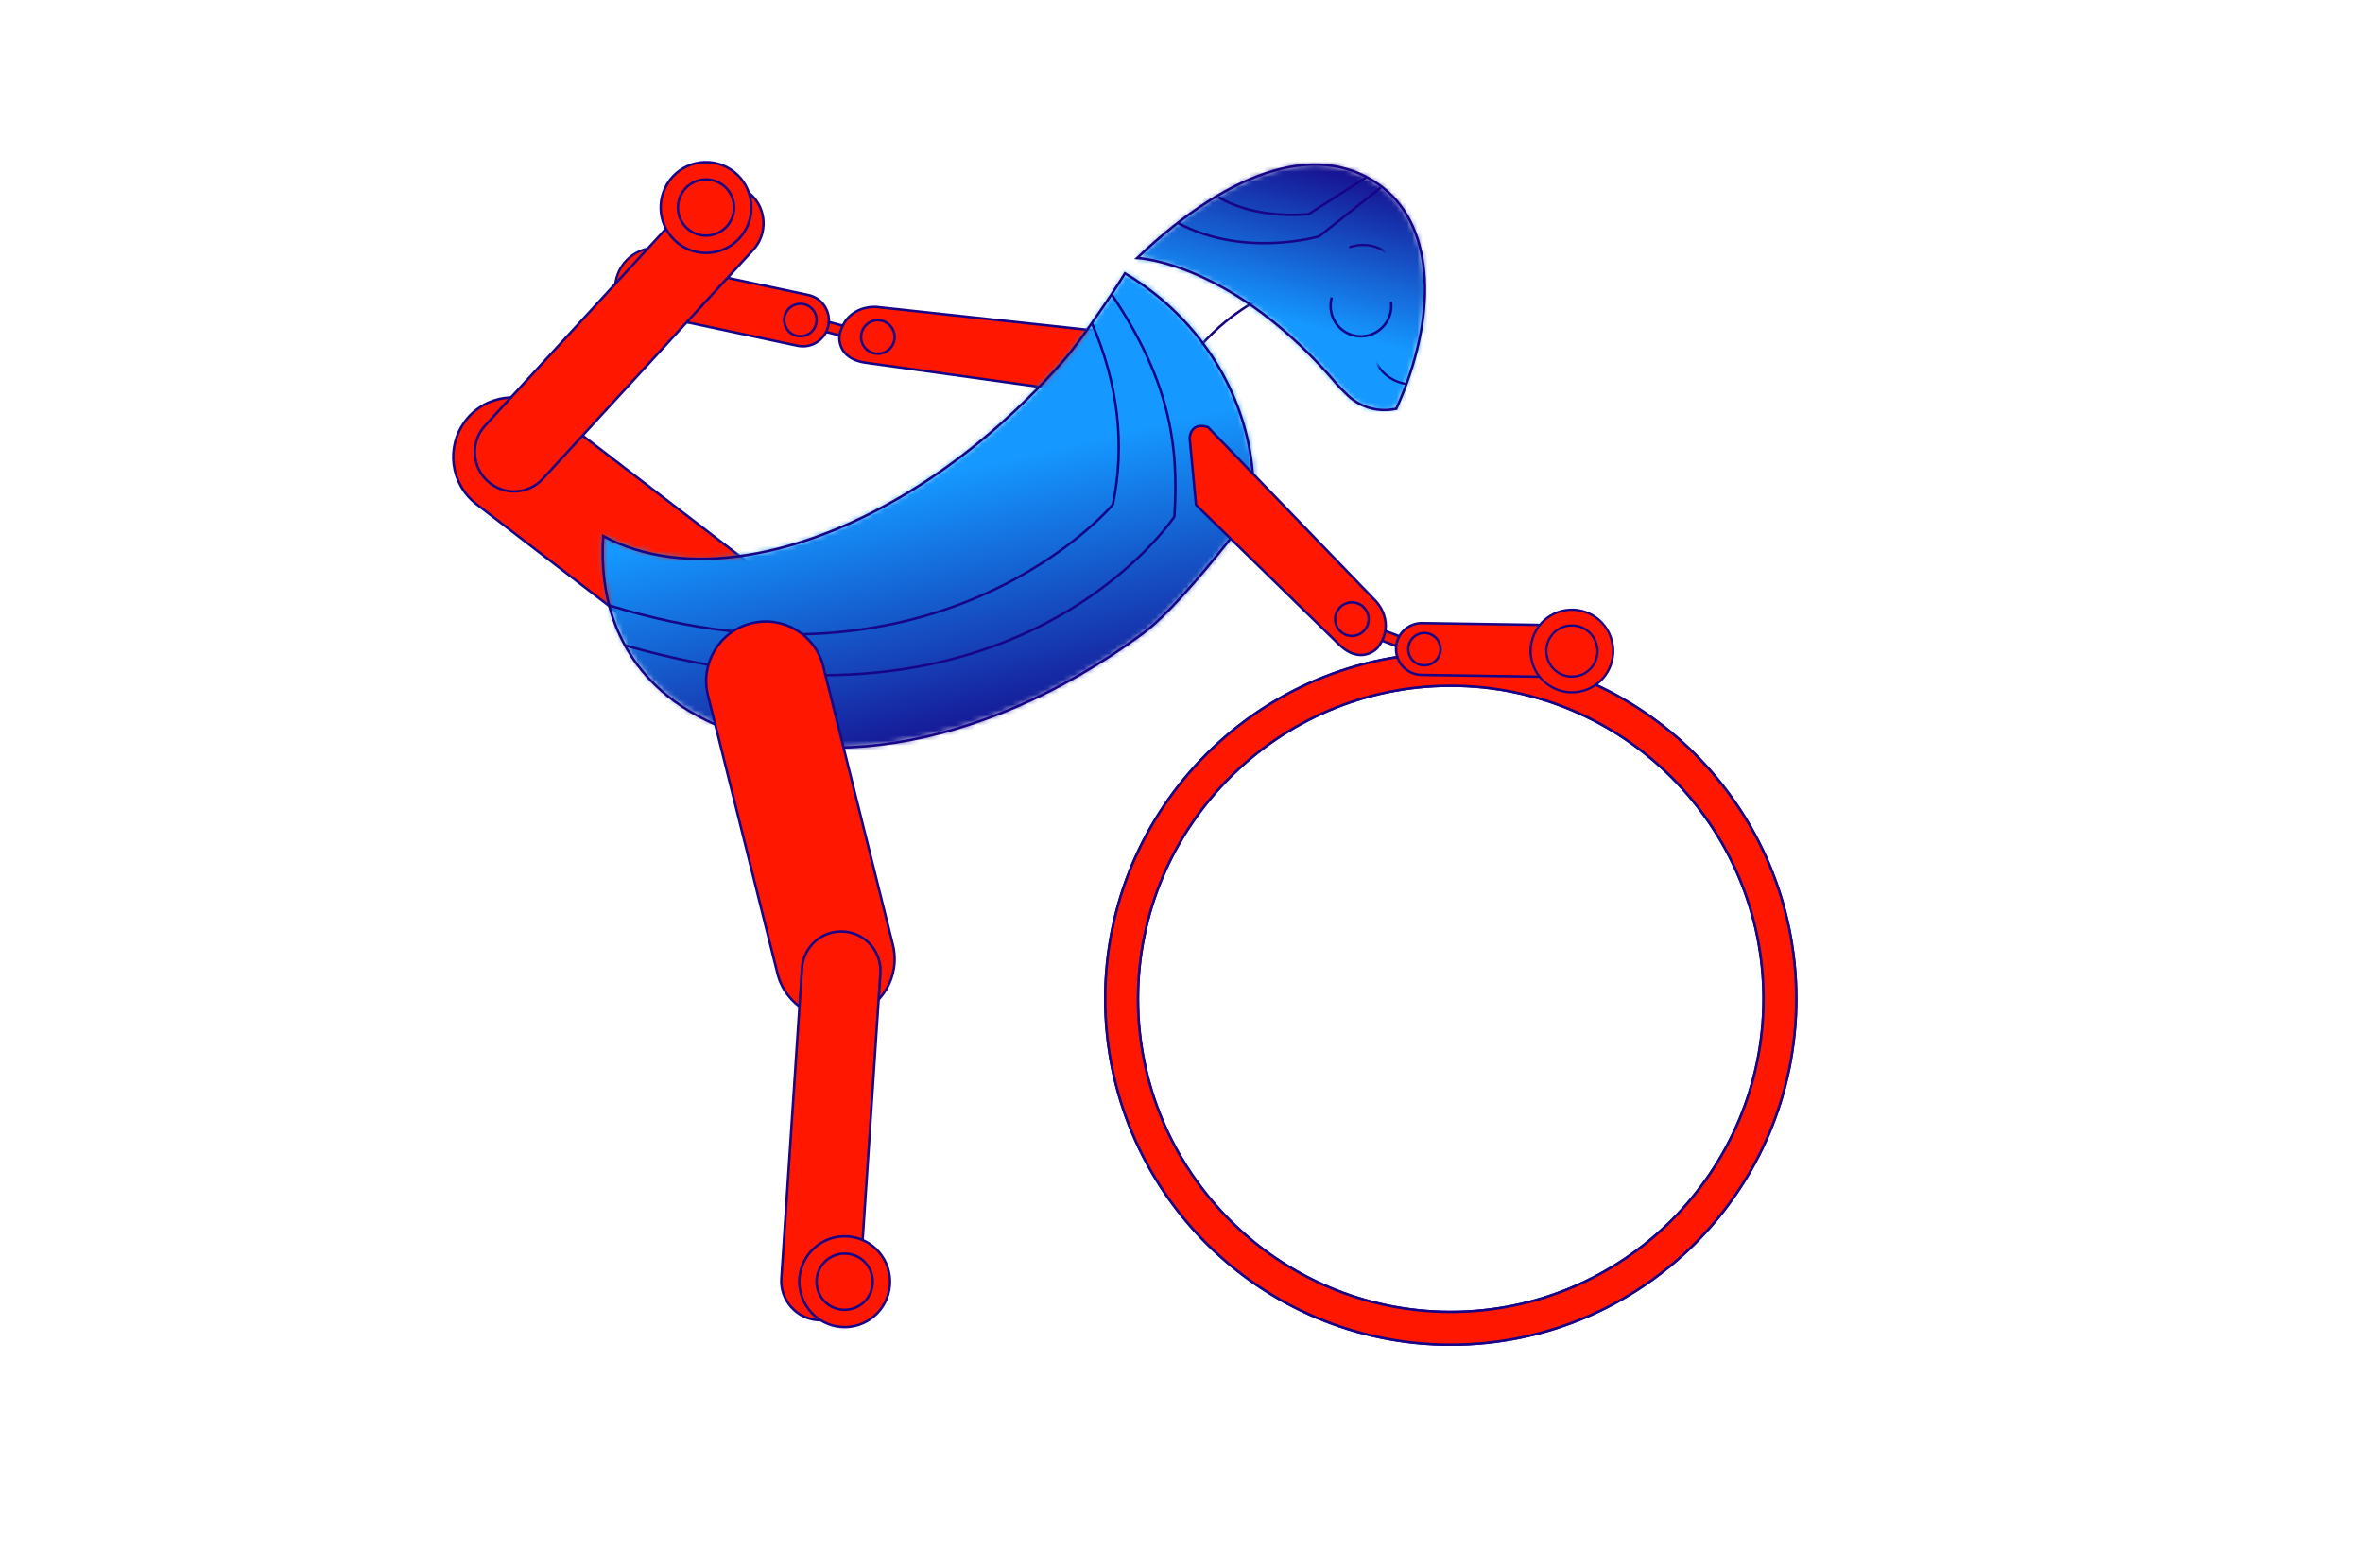 <svg width="461" height="306" viewBox="0 0 461 306" fill="none" xmlns="http://www.w3.org/2000/svg">
    <path d="M251.046 56.025C251.046 56.025 230.906 61.605 224.321 86.445" stroke="#170486" stroke-width="0.48" stroke-miterlimit="10"/>
    <mask id="mask0_3763_25950" style="mask-type:luminance" maskUnits="userSpaceOnUse" x="221" y="32" width="57" height="48">
        <path d="M221.849 50.331C221.849 50.331 240.549 51.05 261.048 75.216C261.497 75.755 262.037 76.206 262.509 76.701C265.026 79.378 268.712 80.525 272.286 79.76C272.309 79.76 272.354 79.76 272.376 79.76C280.445 61.918 279.951 44.526 269.746 36.583C265.903 33.59 261.452 32.105 256.53 32.105C246.505 32.105 234.548 38.27 221.849 50.331Z" fill="white"/>
    </mask>
    <g mask="url(#mask0_3763_25950)">
        <path d="M225.454 17.996L210.208 77.564L276.835 94.652L292.081 35.083L225.454 17.996Z" fill="url(#paint0_linear_3763_25950)"/>
    </g>
    <path d="M272.376 79.763C272.376 79.763 272.309 79.763 272.286 79.763C268.712 80.528 265.026 79.381 262.509 76.703C262.037 76.208 261.497 75.758 261.048 75.218C240.572 51.031 221.849 50.333 221.849 50.333C240.774 32.333 258.081 27.496 269.769 36.586C279.973 44.528 280.468 61.921 272.399 79.763H272.376Z" stroke="#170486" stroke-width="0.48" stroke-miterlimit="10"/>
    <path d="M271.365 58.859C271.702 61.221 270.578 63.629 268.375 64.866C265.521 66.464 261.925 65.429 260.329 62.571C259.542 61.131 259.407 59.511 259.812 58.049" stroke="#170486" stroke-width="0.48" stroke-miterlimit="10"/>
    <mask id="mask1_3763_25950" style="mask-type:luminance" maskUnits="userSpaceOnUse" x="261" y="44" width="10" height="10">
        <path d="M261.43 51.637L269.184 53.392L270.308 45.652L261.587 44.842L261.43 51.637Z" fill="white"/>
    </mask>
    <g mask="url(#mask1_3763_25950)">
        <path d="M263.408 48.195C263.408 48.195 268.442 46.282 271.926 50.76" stroke="#170486" stroke-width="0.44" stroke-linecap="round" stroke-linejoin="round"/>
    </g>
    <mask id="mask2_3763_25950" style="mask-type:luminance" maskUnits="userSpaceOnUse" x="267" y="67" width="11" height="12">
        <path d="M267.004 74.025L274.421 78.705L277.635 72.72L271.522 67.635L267.004 74.025Z" fill="white"/>
    </mask>
    <g mask="url(#mask2_3763_25950)">
        <path d="M274.331 74.902C274.331 74.902 268.982 74.34 267.88 68.76" stroke="#170486" stroke-width="0.44" stroke-linecap="round" stroke-linejoin="round"/>
    </g>
    <path d="M155.456 61.18L154.948 63.117L171.122 67.368L171.63 65.431L155.456 61.18Z" fill="#FF1700"/>
    <path d="M155.456 61.18L154.948 63.117L171.122 67.368L171.63 65.431L155.456 61.18Z" stroke="#170486" stroke-width="0.48" stroke-miterlimit="10"/>
    <path d="M207.509 76.117L218.545 69.119C218.545 69.119 221.107 67.049 218.05 64.979L171.097 59.894C171.097 59.894 165.298 59.264 163.792 65.249C163.792 65.249 162.87 70.109 169.321 70.829L207.509 76.139V76.117Z" fill="#FF1700"/>
    <path d="M207.509 76.117L218.545 69.119C218.545 69.119 221.107 67.049 218.05 64.979L171.097 59.894C171.097 59.894 165.298 59.264 163.792 65.249C163.792 65.249 162.87 70.109 169.321 70.829L207.509 76.139V76.117Z" stroke="#170486" stroke-width="0.48" stroke-miterlimit="10"/>
    <path d="M171.838 62.528C170.062 62.213 168.354 63.383 168.04 65.16C167.702 66.938 168.894 68.648 170.669 68.963C172.445 69.3 174.153 68.108 174.468 66.33C174.783 64.553 173.614 62.843 171.838 62.528Z" fill="#FF1700"/>
    <path d="M171.838 62.528C170.062 62.213 168.354 63.383 168.04 65.16C167.702 66.938 168.894 68.648 170.669 68.963C172.445 69.3 174.153 68.108 174.468 66.33C174.783 64.553 173.614 62.843 171.838 62.528Z" stroke="#170486" stroke-width="0.48" stroke-miterlimit="10"/>
    <path d="M155.588 67.455L133.696 62.798C130.976 62.213 129.223 59.535 129.807 56.79C130.392 54.068 133.066 52.313 135.808 52.898L157.701 57.555C160.42 58.14 162.174 60.818 161.589 63.563C161.005 66.285 158.33 68.04 155.588 67.455Z" fill="#FF1700"/>
    <path d="M155.588 67.455L133.696 62.798C130.976 62.213 129.223 59.535 129.807 56.79C130.392 54.068 133.066 52.313 135.808 52.898L157.701 57.555C160.42 58.14 162.174 60.818 161.589 63.563C161.005 66.285 158.33 68.04 155.588 67.455Z" stroke="#170486" stroke-width="0.48" stroke-miterlimit="10"/>
    <path d="M120.547 53.392C118.906 57.532 120.906 62.234 125.042 63.877C129.178 65.519 133.853 63.517 135.516 59.377C137.157 55.237 135.157 50.535 131.021 48.892C126.885 47.249 122.188 49.252 120.547 53.392Z" fill="#FF1700"/>
    <path d="M120.547 53.392C118.906 57.532 120.906 62.234 125.042 63.877C129.178 65.519 133.853 63.517 135.516 59.377C137.157 55.237 135.157 50.535 131.021 48.892C126.885 47.249 122.188 49.252 120.547 53.392Z" stroke="#170486" stroke-width="0.44" stroke-miterlimit="10"/>
    <path d="M123.379 54.518C122.367 57.083 123.603 59.986 126.166 60.998C128.728 62.011 131.627 60.773 132.639 58.208C133.65 55.643 132.414 52.74 129.852 51.728C127.289 50.715 124.39 51.953 123.379 54.518Z" fill="#FF1700"/>
    <path d="M123.379 54.518C122.367 57.083 123.603 59.986 126.166 60.998C128.728 62.011 131.627 60.773 132.639 58.208C133.65 55.643 132.414 52.74 129.852 51.728C127.289 50.715 124.39 51.953 123.379 54.518Z" stroke="#170486" stroke-width="0.44" stroke-miterlimit="10"/>
    <path d="M159.184 63.339C158.689 65.004 156.936 65.971 155.25 65.476C153.587 64.981 152.62 63.226 153.115 61.539C153.609 59.874 155.363 58.906 157.048 59.401C158.712 59.896 159.678 61.651 159.184 63.339Z" fill="#FF1700"/>
    <path d="M159.184 63.339C158.689 65.004 156.936 65.971 155.25 65.476C153.587 64.981 152.62 63.226 153.115 61.539C153.609 59.874 155.363 58.906 157.048 59.401C158.712 59.896 159.678 61.651 159.184 63.339Z" stroke="#170486" stroke-width="0.47" stroke-miterlimit="10"/>
    <path d="M90.832 82.081C86.921 87.166 87.888 94.456 92.967 98.371L137.269 132.368C142.348 136.283 149.631 135.316 153.542 130.208C157.43 125.123 156.486 117.833 151.384 113.918L107.083 79.943C102.003 76.028 94.72 76.996 90.809 82.081" fill="#FF1700"/>
    <path d="M90.832 82.081C86.921 87.166 87.888 94.456 92.967 98.371L137.269 132.368C142.348 136.283 149.631 135.316 153.542 130.208C157.43 125.123 156.486 117.833 151.384 113.918L107.083 79.943C102.003 76.028 94.72 76.996 90.809 82.081H90.832Z" stroke="#170486" stroke-width="0.48" stroke-miterlimit="10"/>
    <mask id="mask3_3763_25950" style="mask-type:luminance" maskUnits="userSpaceOnUse" x="117" y="53" width="128" height="93">
        <path d="M218.567 54.832C218.095 55.597 217.6 56.362 217.106 57.127C217.061 57.194 217.016 57.262 216.971 57.329C215.645 59.309 210.385 67.094 207.823 70.019C205.328 72.877 202.743 75.577 200.114 78.164C200.114 78.164 200.114 78.164 200.091 78.164C199.304 78.929 198.518 79.694 197.731 80.437C197.529 80.617 197.326 80.819 197.124 80.999C194.674 83.249 192.157 85.387 189.639 87.389C189.505 87.502 189.37 87.614 189.212 87.727C180.761 94.364 171.973 99.562 163.364 103.139C163.162 103.229 162.96 103.297 162.757 103.387C160.959 104.129 159.184 104.782 157.408 105.367C157.026 105.502 156.644 105.614 156.262 105.749H156.239C155.385 106.019 154.531 106.267 153.699 106.514C151.025 107.257 148.372 107.842 145.788 108.247C135.313 109.912 125.626 108.787 117.759 104.534C117.377 110.272 118.006 115.717 119.715 120.667C120.097 121.747 120.524 122.827 120.996 123.862C121.423 124.784 121.895 125.662 122.389 126.539C122.996 127.597 123.671 128.632 124.412 129.622C125.828 131.512 127.424 133.222 129.2 134.774C130.863 136.237 132.706 137.564 134.662 138.734C156.059 151.492 190.651 147.329 222.95 123.614C227.76 120.082 234.638 111.959 239.29 106.109L239.335 106.064C242.325 102.307 244.393 99.517 244.393 99.517C245.786 88.402 241.74 72.922 229.85 61.154C226.928 58.252 223.534 55.574 219.623 53.234C219.309 53.752 218.994 54.269 218.657 54.787" fill="white"/>
    </mask>
    <g mask="url(#mask3_3763_25950)">
        <path d="M239.02 24.729L95.501 58.373L123.965 180.046L267.484 146.402L239.02 24.729Z" fill="url(#paint1_linear_3763_25950)"/>
    </g>
    <path d="M244.303 99.564C244.303 99.564 242.235 102.354 239.246 106.111L239.201 106.156C234.548 112.006 227.67 120.129 222.86 123.661C190.584 147.376 155.97 151.539 134.572 138.781C132.617 137.611 130.774 136.306 129.11 134.821C127.335 133.269 125.739 131.559 124.323 129.669C123.581 128.679 122.907 127.644 122.3 126.586C121.783 125.709 121.334 124.809 120.906 123.909C120.412 122.874 119.985 121.794 119.625 120.714C117.917 115.764 117.31 110.319 117.67 104.581C125.537 108.834 135.224 109.959 145.698 108.294C148.283 107.889 150.935 107.304 153.61 106.561C154.464 106.336 155.296 106.066 156.15 105.796C156.15 105.796 156.15 105.796 156.172 105.796C156.554 105.684 156.937 105.549 157.341 105.414C159.117 104.829 160.892 104.154 162.691 103.434C162.893 103.344 163.095 103.276 163.297 103.186C171.928 99.586 180.694 94.411 189.146 87.774C189.28 87.661 189.438 87.549 189.573 87.436C192.09 85.434 194.607 83.296 197.057 81.024C197.26 80.844 197.462 80.641 197.664 80.461C198.451 79.719 199.26 78.976 200.024 78.211C202.654 75.646 205.239 72.924 207.734 70.066C210.296 67.141 215.578 59.356 216.882 57.376C216.927 57.309 216.972 57.241 217.017 57.174C217.511 56.409 218.006 55.644 218.5 54.879C218.837 54.361 219.152 53.844 219.467 53.326C223.377 55.666 226.794 58.344 229.693 61.246C241.584 73.036 245.629 88.516 244.236 99.609L244.303 99.564Z" stroke="#170486" stroke-width="0.48" stroke-miterlimit="10"/>
    <path d="M216.949 57.555C227.94 73.957 230.075 86.422 229.109 100.8C229.109 100.8 198.046 147.825 121.94 125.91" stroke="#170486" stroke-width="0.48" stroke-miterlimit="10"/>
    <path d="M213.015 63.043C218.118 74.766 219.534 86.848 217.106 98.458C217.106 98.458 183.639 138.215 118.838 118.1" stroke="#170486" stroke-width="0.48" stroke-miterlimit="10"/>
    <path d="M146.484 37.934C149.586 40.791 149.788 45.651 146.934 48.756L105.914 93.396C103.06 96.524 98.205 96.726 95.103 93.846C92.001 90.966 91.776 86.129 94.653 83.024L135.651 38.384C138.505 35.279 143.36 35.076 146.462 37.934" fill="#FF1700"/>
    <path d="M146.484 37.934C149.586 40.791 149.788 45.651 146.934 48.756L105.914 93.396C103.06 96.524 98.205 96.726 95.103 93.846C92.001 90.966 91.776 86.129 94.653 83.024L135.651 38.384C138.505 35.279 143.36 35.076 146.462 37.934H146.484Z" stroke="#170486" stroke-width="0.48" stroke-miterlimit="10"/>
    <path d="M130.233 35.776C132.841 31.636 138.28 30.376 142.438 32.986C146.574 35.596 147.833 41.063 145.225 45.203C142.641 49.343 137.179 50.603 133.043 47.993C128.907 45.383 127.649 39.916 130.256 35.776" fill="#FF1700"/>
    <path d="M130.233 35.776C132.841 31.636 138.28 30.376 142.438 32.986C146.574 35.596 147.833 41.063 145.225 45.203C142.641 49.343 137.179 50.603 133.043 47.993C128.907 45.383 127.649 39.916 130.256 35.776H130.233Z" stroke="#170486" stroke-width="0.48" stroke-miterlimit="10"/>
    <path d="M133.089 37.576C134.685 35.011 138.079 34.246 140.641 35.843C143.203 37.441 143.968 40.838 142.372 43.403C140.753 45.968 137.382 46.733 134.82 45.136C132.257 43.538 131.493 40.141 133.089 37.576Z" fill="#FF1700"/>
    <path d="M133.089 37.576C134.685 35.011 138.079 34.246 140.641 35.843C143.203 37.441 143.968 40.838 142.372 43.403C140.753 45.968 137.382 46.733 134.82 45.136C132.257 43.538 131.493 40.141 133.089 37.576Z" stroke="#170486" stroke-width="0.48" stroke-miterlimit="10"/>
    <path d="M165.747 198.361C171.95 196.808 175.749 190.486 174.176 184.276L160.622 130.051C159.071 123.818 152.778 120.038 146.552 121.613C140.326 123.166 136.55 129.488 138.123 135.698L151.676 189.923C153.227 196.133 159.543 199.913 165.747 198.361Z" fill="#FF1700"/>
    <path d="M165.747 198.361C171.95 196.808 175.749 190.486 174.176 184.276L160.622 130.051C159.071 123.818 152.778 120.038 146.552 121.613C140.326 123.166 136.55 129.488 138.123 135.698L151.676 189.923C153.227 196.133 159.543 199.913 165.747 198.361Z" stroke="#170486" stroke-width="0.48" stroke-miterlimit="10"/>
    <path d="M159.566 257.557C155.34 257.287 152.148 253.62 152.44 249.39L156.464 188.887C156.733 184.657 160.397 181.462 164.623 181.755C168.848 182.025 172.04 185.692 171.748 189.922L167.725 250.425C167.455 254.655 163.791 257.85 159.566 257.557Z" fill="#FF1700"/>
    <path d="M159.566 257.557C155.34 257.287 152.148 253.62 152.44 249.39L156.464 188.887C156.733 184.657 160.397 181.462 164.623 181.755C168.848 182.025 172.04 185.692 171.748 189.922L167.725 250.425C167.455 254.655 163.791 257.85 159.566 257.557Z" stroke="#170486" stroke-width="0.48" stroke-miterlimit="10"/>
    <path d="M173.569 249.029C174.131 253.889 170.669 258.277 165.814 258.862C160.959 259.424 156.576 255.959 155.992 251.099C155.43 246.239 158.891 241.852 163.746 241.267C168.601 240.704 172.984 244.169 173.569 249.029Z" fill="#FF1700"/>
    <path d="M173.569 249.029C174.131 253.889 170.669 258.277 165.814 258.862C160.959 259.424 156.576 255.959 155.992 251.099C155.43 246.239 158.891 241.852 163.746 241.267C168.601 240.704 172.984 244.169 173.569 249.029Z" stroke="#170486" stroke-width="0.48" stroke-miterlimit="10"/>
    <path d="M170.22 249.434C170.579 252.449 168.421 255.172 165.41 255.509C162.398 255.869 159.678 253.709 159.341 250.694C158.981 247.679 161.139 244.957 164.151 244.619C167.163 244.259 169.882 246.419 170.22 249.434Z" fill="#FF1700"/>
    <path d="M170.22 249.434C170.579 252.449 168.421 255.172 165.41 255.509C162.398 255.869 159.678 253.709 159.341 250.694C158.981 247.679 161.139 244.957 164.151 244.619C167.163 244.259 169.882 246.419 170.22 249.434Z" stroke="#170486" stroke-width="0.48" stroke-miterlimit="10"/>
    <path d="M283.03 127.395C245.786 127.395 215.623 157.612 215.623 194.872C215.623 232.132 245.809 262.35 283.03 262.35C320.251 262.35 350.437 232.132 350.437 194.872C350.437 157.612 320.251 127.395 283.03 127.395ZM283.03 255.96C249.382 255.96 222.006 228.555 222.006 194.872C222.006 161.19 249.382 133.785 283.03 133.785C316.678 133.785 344.054 161.19 344.054 194.872C344.054 228.555 316.678 255.96 283.03 255.96Z" fill="#FF1700"/>
    <path d="M283.03 127.395C245.786 127.395 215.623 157.612 215.623 194.872C215.623 232.132 245.809 262.35 283.03 262.35C320.251 262.35 350.437 232.132 350.437 194.872C350.437 157.612 320.251 127.395 283.03 127.395ZM283.03 255.96C249.382 255.96 222.006 228.555 222.006 194.872C222.006 161.19 249.382 133.785 283.03 133.785C316.678 133.785 344.054 161.19 344.054 194.872C344.054 228.555 316.678 255.96 283.03 255.96Z" stroke="#170486" stroke-width="0.48" stroke-miterlimit="10"/>
    <path d="M283.03 127.395C245.786 127.395 215.623 157.612 215.623 194.872C215.623 232.132 245.809 262.35 283.03 262.35C320.251 262.35 350.437 232.132 350.437 194.872C350.437 157.612 320.251 127.395 283.03 127.395ZM283.03 255.96C249.382 255.96 222.006 228.555 222.006 194.872C222.006 161.19 249.382 133.785 283.03 133.785C316.678 133.785 344.054 161.19 344.054 194.872C344.054 228.555 316.678 255.96 283.03 255.96Z" fill="#FF1700"/>
    <path d="M283.03 127.395C245.786 127.395 215.623 157.612 215.623 194.872C215.623 232.132 245.809 262.35 283.03 262.35C320.251 262.35 350.437 232.132 350.437 194.872C350.437 157.612 320.251 127.395 283.03 127.395ZM283.03 255.96C249.382 255.96 222.006 228.555 222.006 194.872C222.006 161.19 249.382 133.785 283.03 133.785C316.678 133.785 344.054 161.19 344.054 194.872C344.054 228.555 316.678 255.96 283.03 255.96Z" stroke="#170486" stroke-width="0.48" stroke-miterlimit="10"/>
    <path d="M269.365 36.605L257.362 46.1C257.362 46.1 242.82 50.443 229.761 43.49" stroke="#170486" stroke-width="0.48" stroke-miterlimit="10"/>
    <path d="M266.622 34.537L255.338 41.76C255.338 41.76 245.404 43.02 237.717 38.475" stroke="#170486" stroke-width="0.48" stroke-miterlimit="10"/>
    <path d="M262.538 120.196L261.834 122.07L277.485 127.966L278.19 126.091L262.538 120.196Z" fill="#FF1700"/>
    <path d="M262.538 120.196L261.834 122.07L277.485 127.966L278.19 126.091L262.538 120.196Z" stroke="#170486" stroke-width="0.48" stroke-miterlimit="10"/>
    <path d="M277.321 131.67L299.708 132.007C302.495 132.052 304.787 129.825 304.832 127.035C304.877 124.245 302.652 121.95 299.865 121.905L277.478 121.567C274.691 121.522 272.399 123.75 272.354 126.54C272.309 129.33 274.534 131.625 277.321 131.67Z" fill="#FF1700"/>
    <path d="M277.321 131.67L299.708 132.007C302.495 132.052 304.787 129.825 304.832 127.035C304.877 124.245 302.652 121.95 299.865 121.905L277.478 121.567C274.691 121.522 272.399 123.75 272.354 126.54C272.309 129.33 274.534 131.625 277.321 131.67Z" stroke="#170486" stroke-width="0.48" stroke-miterlimit="10"/>
    <path d="M314.632 125.776C315.307 130.186 312.295 134.303 307.912 134.978C303.506 135.653 299.393 132.661 298.696 128.251C298.022 123.841 301.034 119.723 305.417 119.048C309.822 118.373 313.936 121.366 314.61 125.776" fill="#FF1700"/>
    <path d="M314.632 125.776C315.307 130.186 312.295 134.303 307.912 134.978C303.506 135.653 299.393 132.661 298.696 128.251C298.022 123.841 301.034 119.723 305.417 119.048C309.822 118.373 313.936 121.366 314.61 125.776H314.632Z" stroke="#170486" stroke-width="0.44" stroke-miterlimit="10"/>
    <path d="M311.598 126.249C312.025 128.971 310.159 131.536 307.439 131.941C304.72 132.369 302.157 130.501 301.73 127.779C301.303 125.056 303.169 122.491 305.888 122.086C308.608 121.659 311.17 123.526 311.575 126.249" fill="#FF1700"/>
    <path d="M311.598 126.249C312.025 128.971 310.159 131.536 307.439 131.941C304.72 132.369 302.157 130.501 301.73 127.779C301.303 125.056 303.169 122.491 305.888 122.086C308.608 121.659 311.17 123.526 311.575 126.249H311.598Z" stroke="#170486" stroke-width="0.44" stroke-miterlimit="10"/>
    <path d="M274.736 126.855C274.849 128.61 276.354 129.915 278.085 129.803C279.838 129.69 281.142 128.183 281.03 126.45C280.917 124.718 279.411 123.39 277.681 123.503C275.95 123.615 274.624 125.123 274.736 126.855Z" fill="#FF1700"/>
    <path d="M274.736 126.855C274.849 128.61 276.354 129.915 278.085 129.803C279.838 129.69 281.142 128.183 281.03 126.45C280.917 124.718 279.411 123.39 277.681 123.503C275.95 123.615 274.624 125.123 274.736 126.855Z" stroke="#170486" stroke-width="0.47" stroke-miterlimit="10"/>
    <path d="M233.334 98.505L232.098 85.5C232.098 85.5 232.165 82.215 235.671 83.34L268.465 117.338C268.465 117.338 272.511 121.545 268.735 126.405C268.735 126.405 265.453 130.118 260.935 125.438L233.334 98.505Z" fill="#FF1700"/>
    <path d="M233.334 98.505L232.098 85.5C232.098 85.5 232.165 82.215 235.671 83.34L268.465 117.338C268.465 117.338 272.511 121.545 268.735 126.405C268.735 126.405 265.453 130.118 260.935 125.438L233.334 98.505Z" stroke="#170486" stroke-width="0.48" stroke-miterlimit="10"/>
    <path d="M265.925 118.372C267.274 119.587 267.386 121.634 266.173 122.984C264.959 124.334 262.913 124.447 261.565 123.232C260.216 122.039 260.104 119.969 261.318 118.619C262.509 117.269 264.577 117.157 265.925 118.349" fill="#FF1700"/>
    <path d="M265.925 118.372C267.274 119.587 267.386 121.634 266.173 122.984C264.959 124.334 262.913 124.447 261.565 123.232C260.216 122.039 260.104 119.969 261.318 118.619C262.509 117.269 264.577 117.157 265.925 118.349V118.372Z" stroke="#170486" stroke-width="0.48" stroke-miterlimit="10"/>
    <defs>
        <linearGradient id="paint0_linear_3763_25950" x1="258.321" y1="28.843" x2="249.758" y2="62.231" gradientUnits="userSpaceOnUse">
            <stop stop-color="#170486"/>
            <stop offset="0.01" stop-color="#170486"/>
            <stop offset="1" stop-color="#1598FF"/>
        </linearGradient>
        <linearGradient id="paint1_linear_3763_25950" x1="192.168" y1="153.806" x2="167.998" y2="50.7" gradientUnits="userSpaceOnUse">
            <stop stop-color="#170486"/>
            <stop offset="0.04" stop-color="#170486"/>
            <stop offset="0.4" stop-color="#1568D7"/>
            <stop offset="0.58" stop-color="#1598FF"/>
            <stop offset="1" stop-color="#1598FF"/>
        </linearGradient>
    </defs>
</svg>
